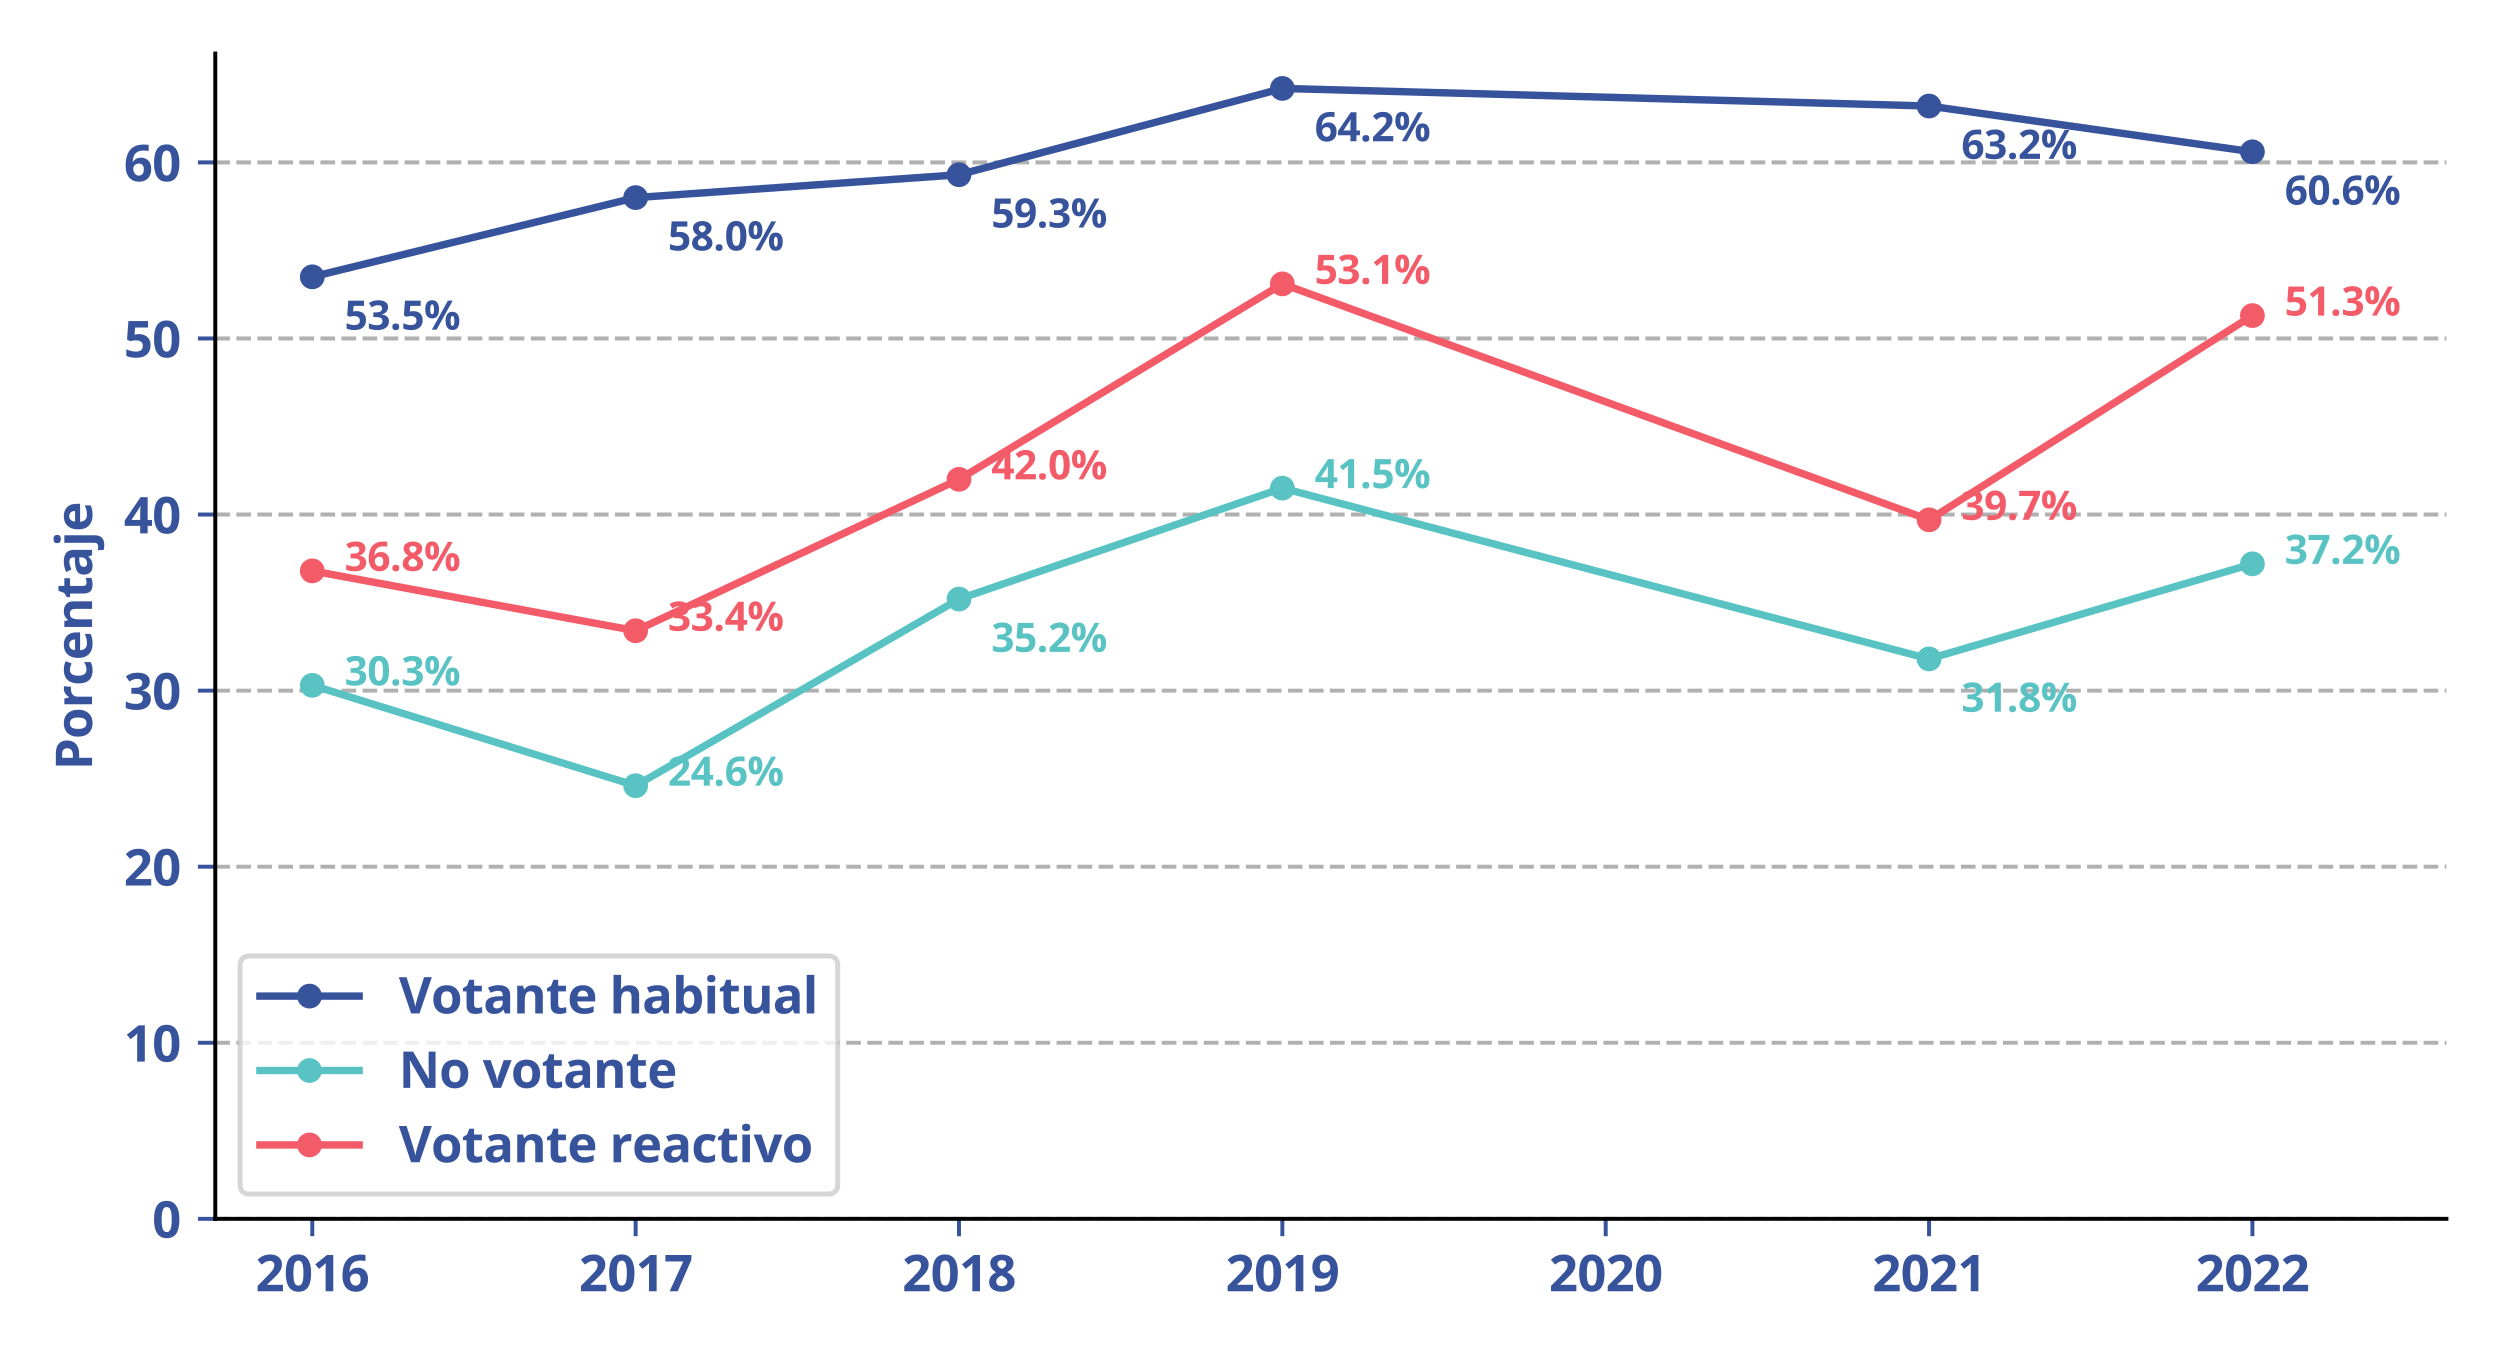 <?xml version="1.0" encoding="utf-8" standalone="no"?>
<!DOCTYPE svg PUBLIC "-//W3C//DTD SVG 1.1//EN"
  "http://www.w3.org/Graphics/SVG/1.1/DTD/svg11.dtd">
<svg xmlns:xlink="http://www.w3.org/1999/xlink" width="504pt" height="273.6pt" viewBox="0 0 504 273.6" xmlns="http://www.w3.org/2000/svg" version="1.1">
 <defs>
  <style type="text/css">*{stroke-linejoin: round; stroke-linecap: butt}</style>
 </defs>
 <g id="figure_1">
  <g id="patch_1">
   <path d="M 0 273.6 
L 504 273.6 
L 504 0 
L 0 0 
z
" style="fill: #ffffff"/>
  </g>
  <g id="axes_1">
   <g id="patch_2">
    <path d="M 43.4 245.72 
L 493.2 245.72 
L 493.2 10.8 
L 43.4 10.8 
z
" style="fill: #ffffff"/>
   </g>
   <g id="matplotlib.axis_1">
    <g id="xtick_1">
     <g id="line2d_1">
      <defs>
       <path id="m1eb5a5dcbd" d="M 0 0 
L 0 3.5 
" style="stroke: #37539c; stroke-width: 0.8"/>
      </defs>
      <g>
       <use xlink:href="#m1eb5a5dcbd" x="62.957" y="245.72" style="fill: #37539c; stroke: #37539c; stroke-width: 0.8"/>
      </g>
     </g>
     <g id="text_1">
      <!-- 2016 -->
      <g style="fill: #37539c" transform="translate(51.522 260.318) scale(0.1 -0.1)">
       <defs>
        <path id="OpenSans-Bold-32" d="M 3450 0 
L 256 0 
L 256 672 
L 1403 1831 
Q 1750 2188 1961 2427 
Q 2172 2666 2267 2862 
Q 2363 3059 2363 3284 
Q 2363 3556 2211 3692 
Q 2059 3828 1806 3828 
Q 1541 3828 1291 3706 
Q 1041 3584 769 3359 
L 244 3981 
Q 441 4150 661 4300 
Q 881 4450 1173 4542 
Q 1466 4634 1875 4634 
Q 2325 4634 2648 4471 
Q 2972 4309 3147 4029 
Q 3322 3750 3322 3397 
Q 3322 3019 3172 2706 
Q 3022 2394 2736 2087 
Q 2450 1781 2047 1409 
L 1459 856 
L 1459 813 
L 3450 813 
L 3450 0 
z
" transform="scale(0.016)"/>
        <path id="OpenSans-Bold-30" d="M 3425 2284 
Q 3425 1731 3339 1297 
Q 3253 863 3064 559 
Q 2875 256 2569 96 
Q 2263 -63 1825 -63 
Q 1275 -63 922 217 
Q 569 497 400 1023 
Q 231 1550 231 2284 
Q 231 3025 386 3551 
Q 541 4078 891 4359 
Q 1241 4641 1825 4641 
Q 2372 4641 2726 4361 
Q 3081 4081 3253 3554 
Q 3425 3028 3425 2284 
z
M 1191 2284 
Q 1191 1763 1248 1414 
Q 1306 1066 1443 891 
Q 1581 716 1825 716 
Q 2066 716 2205 889 
Q 2344 1063 2403 1411 
Q 2463 1759 2463 2284 
Q 2463 2806 2403 3156 
Q 2344 3506 2205 3682 
Q 2066 3859 1825 3859 
Q 1581 3859 1443 3682 
Q 1306 3506 1248 3156 
Q 1191 2806 1191 2284 
z
" transform="scale(0.016)"/>
        <path id="OpenSans-Bold-31" d="M 2644 0 
L 1678 0 
L 1678 2644 
Q 1678 2753 1681 2914 
Q 1684 3075 1690 3245 
Q 1697 3416 1703 3553 
Q 1669 3513 1564 3414 
Q 1459 3316 1369 3238 
L 844 2816 
L 378 3397 
L 1850 4569 
L 2644 4569 
L 2644 0 
z
" transform="scale(0.016)"/>
        <path id="OpenSans-Bold-36" d="M 225 1941 
Q 225 2334 283 2720 
Q 341 3106 484 3448 
Q 628 3791 887 4055 
Q 1147 4319 1547 4470 
Q 1947 4622 2516 4622 
Q 2650 4622 2829 4611 
Q 3009 4600 3128 4575 
L 3128 3803 
Q 3003 3831 2861 3848 
Q 2719 3866 2578 3866 
Q 2009 3866 1698 3684 
Q 1388 3503 1261 3183 
Q 1134 2863 1113 2438 
L 1153 2438 
Q 1241 2591 1373 2709 
Q 1506 2828 1697 2898 
Q 1888 2969 2144 2969 
Q 2544 2969 2837 2798 
Q 3131 2628 3290 2306 
Q 3450 1984 3450 1522 
Q 3450 1028 3259 672 
Q 3069 316 2720 126 
Q 2372 -63 1894 -63 
Q 1544 -63 1241 57 
Q 938 178 709 425 
Q 481 672 353 1048 
Q 225 1425 225 1941 
z
M 1875 709 
Q 2159 709 2337 903 
Q 2516 1097 2516 1509 
Q 2516 1844 2361 2036 
Q 2206 2228 1894 2228 
Q 1681 2228 1520 2133 
Q 1359 2038 1271 1892 
Q 1184 1747 1184 1594 
Q 1184 1434 1228 1278 
Q 1272 1122 1359 994 
Q 1447 866 1576 787 
Q 1706 709 1875 709 
z
" transform="scale(0.016)"/>
       </defs>
       <use xlink:href="#OpenSans-Bold-32"/>
       <use xlink:href="#OpenSans-Bold-30" x="57.178"/>
       <use xlink:href="#OpenSans-Bold-31" x="114.355"/>
       <use xlink:href="#OpenSans-Bold-36" x="171.533"/>
      </g>
     </g>
    </g>
    <g id="xtick_2">
     <g id="line2d_2">
      <g>
       <use xlink:href="#m1eb5a5dcbd" x="128.145" y="245.72" style="fill: #37539c; stroke: #37539c; stroke-width: 0.8"/>
      </g>
     </g>
     <g id="text_2">
      <!-- 2017 -->
      <g style="fill: #37539c" transform="translate(116.711 260.318) scale(0.1 -0.1)">
       <defs>
        <path id="OpenSans-Bold-37" d="M 709 0 
L 2425 3756 
L 172 3756 
L 172 4569 
L 3450 4569 
L 3450 3963 
L 1722 0 
L 709 0 
z
" transform="scale(0.016)"/>
       </defs>
       <use xlink:href="#OpenSans-Bold-32"/>
       <use xlink:href="#OpenSans-Bold-30" x="57.178"/>
       <use xlink:href="#OpenSans-Bold-31" x="114.355"/>
       <use xlink:href="#OpenSans-Bold-37" x="171.533"/>
      </g>
     </g>
    </g>
    <g id="xtick_3">
     <g id="line2d_3">
      <g>
       <use xlink:href="#m1eb5a5dcbd" x="193.333" y="245.72" style="fill: #37539c; stroke: #37539c; stroke-width: 0.8"/>
      </g>
     </g>
     <g id="text_3">
      <!-- 2018 -->
      <g style="fill: #37539c" transform="translate(181.899 260.318) scale(0.1 -0.1)">
       <defs>
        <path id="OpenSans-Bold-38" d="M 1831 4628 
Q 2225 4628 2558 4506 
Q 2891 4384 3091 4139 
Q 3291 3894 3291 3525 
Q 3291 3250 3183 3044 
Q 3075 2838 2890 2683 
Q 2706 2528 2472 2413 
Q 2716 2284 2934 2114 
Q 3153 1944 3292 1716 
Q 3431 1488 3431 1184 
Q 3431 803 3228 523 
Q 3025 244 2665 90 
Q 2306 -63 1831 -63 
Q 1319 -63 959 84 
Q 600 231 412 504 
Q 225 778 225 1159 
Q 225 1472 342 1703 
Q 459 1934 659 2101 
Q 859 2269 1100 2388 
Q 897 2516 730 2678 
Q 563 2841 464 3050 
Q 366 3259 366 3531 
Q 366 3894 570 4137 
Q 775 4381 1109 4504 
Q 1444 4628 1831 4628 
z
M 1119 1216 
Q 1119 969 1295 808 
Q 1472 647 1819 647 
Q 2178 647 2356 801 
Q 2534 956 2534 1209 
Q 2534 1384 2432 1515 
Q 2331 1647 2178 1751 
Q 2025 1856 1869 1947 
L 1784 1991 
Q 1584 1900 1436 1787 
Q 1288 1675 1203 1534 
Q 1119 1394 1119 1216 
z
M 1825 3922 
Q 1588 3922 1431 3800 
Q 1275 3678 1275 3456 
Q 1275 3300 1351 3183 
Q 1428 3066 1554 2978 
Q 1681 2891 1831 2816 
Q 1975 2884 2100 2968 
Q 2225 3053 2303 3172 
Q 2381 3291 2381 3456 
Q 2381 3678 2223 3800 
Q 2066 3922 1825 3922 
z
" transform="scale(0.016)"/>
       </defs>
       <use xlink:href="#OpenSans-Bold-32"/>
       <use xlink:href="#OpenSans-Bold-30" x="57.178"/>
       <use xlink:href="#OpenSans-Bold-31" x="114.355"/>
       <use xlink:href="#OpenSans-Bold-38" x="171.533"/>
      </g>
     </g>
    </g>
    <g id="xtick_4">
     <g id="line2d_4">
      <g>
       <use xlink:href="#m1eb5a5dcbd" x="258.522" y="245.72" style="fill: #37539c; stroke: #37539c; stroke-width: 0.8"/>
      </g>
     </g>
     <g id="text_4">
      <!-- 2019 -->
      <g style="fill: #37539c" transform="translate(247.087 260.318) scale(0.1 -0.1)">
       <defs>
        <path id="OpenSans-Bold-39" d="M 3431 2619 
Q 3431 2225 3373 1837 
Q 3316 1450 3172 1108 
Q 3028 766 2768 502 
Q 2509 238 2109 87 
Q 1709 -63 1141 -63 
Q 1006 -63 825 -52 
Q 644 -41 525 -19 
L 525 756 
Q 650 725 790 708 
Q 931 691 1075 691 
Q 1647 691 1958 872 
Q 2269 1053 2395 1375 
Q 2522 1697 2541 2119 
L 2503 2119 
Q 2413 1969 2289 1848 
Q 2166 1728 1975 1658 
Q 1784 1588 1491 1588 
Q 1100 1588 811 1758 
Q 522 1928 364 2251 
Q 206 2575 206 3034 
Q 206 3531 395 3886 
Q 584 4241 934 4431 
Q 1284 4622 1759 4622 
Q 2109 4622 2412 4501 
Q 2716 4381 2945 4134 
Q 3175 3888 3303 3509 
Q 3431 3131 3431 2619 
z
M 1778 3847 
Q 1497 3847 1319 3653 
Q 1141 3459 1141 3047 
Q 1141 2716 1294 2522 
Q 1447 2328 1759 2328 
Q 1975 2328 2134 2423 
Q 2294 2519 2383 2664 
Q 2472 2809 2472 2963 
Q 2472 3122 2428 3278 
Q 2384 3434 2296 3562 
Q 2209 3691 2079 3769 
Q 1950 3847 1778 3847 
z
" transform="scale(0.016)"/>
       </defs>
       <use xlink:href="#OpenSans-Bold-32"/>
       <use xlink:href="#OpenSans-Bold-30" x="57.178"/>
       <use xlink:href="#OpenSans-Bold-31" x="114.355"/>
       <use xlink:href="#OpenSans-Bold-39" x="171.533"/>
      </g>
     </g>
    </g>
    <g id="xtick_5">
     <g id="line2d_5">
      <g>
       <use xlink:href="#m1eb5a5dcbd" x="323.71" y="245.72" style="fill: #37539c; stroke: #37539c; stroke-width: 0.8"/>
      </g>
     </g>
     <g id="text_5">
      <!-- 2020 -->
      <g style="fill: #37539c" transform="translate(312.276 260.318) scale(0.1 -0.1)">
       <use xlink:href="#OpenSans-Bold-32"/>
       <use xlink:href="#OpenSans-Bold-30" x="57.178"/>
       <use xlink:href="#OpenSans-Bold-32" x="114.355"/>
       <use xlink:href="#OpenSans-Bold-30" x="171.533"/>
      </g>
     </g>
    </g>
    <g id="xtick_6">
     <g id="line2d_6">
      <g>
       <use xlink:href="#m1eb5a5dcbd" x="388.899" y="245.72" style="fill: #37539c; stroke: #37539c; stroke-width: 0.8"/>
      </g>
     </g>
     <g id="text_6">
      <!-- 2021 -->
      <g style="fill: #37539c" transform="translate(377.464 260.318) scale(0.1 -0.1)">
       <use xlink:href="#OpenSans-Bold-32"/>
       <use xlink:href="#OpenSans-Bold-30" x="57.178"/>
       <use xlink:href="#OpenSans-Bold-32" x="114.355"/>
       <use xlink:href="#OpenSans-Bold-31" x="171.533"/>
      </g>
     </g>
    </g>
    <g id="xtick_7">
     <g id="line2d_7">
      <g>
       <use xlink:href="#m1eb5a5dcbd" x="454.087" y="245.72" style="fill: #37539c; stroke: #37539c; stroke-width: 0.8"/>
      </g>
     </g>
     <g id="text_7">
      <!-- 2022 -->
      <g style="fill: #37539c" transform="translate(442.653 260.318) scale(0.1 -0.1)">
       <use xlink:href="#OpenSans-Bold-32"/>
       <use xlink:href="#OpenSans-Bold-30" x="57.178"/>
       <use xlink:href="#OpenSans-Bold-32" x="114.355"/>
       <use xlink:href="#OpenSans-Bold-32" x="171.533"/>
      </g>
     </g>
    </g>
   </g>
   <g id="matplotlib.axis_2">
    <g id="ytick_1">
     <g id="line2d_8">
      <path d="M 43.4 245.72 
L 493.2 245.72 
" clip-path="url(#p724e236c4c)" style="fill: none; stroke-dasharray: 2.96,1.28; stroke-dashoffset: 0; stroke: #b0b0b0; stroke-width: 0.8"/>
     </g>
     <g id="line2d_9">
      <defs>
       <path id="m59ee2456db" d="M 0 0 
L -3.5 0 
" style="stroke: #37539c; stroke-width: 0.8"/>
      </defs>
      <g>
       <use xlink:href="#m59ee2456db" x="43.4" y="245.72" style="fill: #37539c; stroke: #37539c; stroke-width: 0.8"/>
      </g>
     </g>
     <g id="text_8">
      <!-- 0 -->
      <g style="fill: #37539c" transform="translate(30.683 249.519) scale(0.1 -0.1)">
       <use xlink:href="#OpenSans-Bold-30"/>
      </g>
     </g>
    </g>
    <g id="ytick_2">
     <g id="line2d_10">
      <path d="M 43.4 210.223 
L 493.2 210.223 
" clip-path="url(#p724e236c4c)" style="fill: none; stroke-dasharray: 2.96,1.28; stroke-dashoffset: 0; stroke: #b0b0b0; stroke-width: 0.8"/>
     </g>
     <g id="line2d_11">
      <g>
       <use xlink:href="#m59ee2456db" x="43.4" y="210.223" style="fill: #37539c; stroke: #37539c; stroke-width: 0.8"/>
      </g>
     </g>
     <g id="text_9">
      <!-- 10 -->
      <g style="fill: #37539c" transform="translate(24.966 214.022) scale(0.1 -0.1)">
       <use xlink:href="#OpenSans-Bold-31"/>
       <use xlink:href="#OpenSans-Bold-30" x="57.178"/>
      </g>
     </g>
    </g>
    <g id="ytick_3">
     <g id="line2d_12">
      <path d="M 43.4 174.726 
L 493.2 174.726 
" clip-path="url(#p724e236c4c)" style="fill: none; stroke-dasharray: 2.96,1.28; stroke-dashoffset: 0; stroke: #b0b0b0; stroke-width: 0.8"/>
     </g>
     <g id="line2d_13">
      <g>
       <use xlink:href="#m59ee2456db" x="43.4" y="174.726" style="fill: #37539c; stroke: #37539c; stroke-width: 0.8"/>
      </g>
     </g>
     <g id="text_10">
      <!-- 20 -->
      <g style="fill: #37539c" transform="translate(24.966 178.525) scale(0.1 -0.1)">
       <use xlink:href="#OpenSans-Bold-32"/>
       <use xlink:href="#OpenSans-Bold-30" x="57.178"/>
      </g>
     </g>
    </g>
    <g id="ytick_4">
     <g id="line2d_14">
      <path d="M 43.4 139.229 
L 493.2 139.229 
" clip-path="url(#p724e236c4c)" style="fill: none; stroke-dasharray: 2.96,1.28; stroke-dashoffset: 0; stroke: #b0b0b0; stroke-width: 0.8"/>
     </g>
     <g id="line2d_15">
      <g>
       <use xlink:href="#m59ee2456db" x="43.4" y="139.229" style="fill: #37539c; stroke: #37539c; stroke-width: 0.8"/>
      </g>
     </g>
     <g id="text_11">
      <!-- 30 -->
      <g style="fill: #37539c" transform="translate(24.966 143.028) scale(0.1 -0.1)">
       <defs>
        <path id="OpenSans-Bold-33" d="M 3272 3547 
Q 3272 3231 3140 3000 
Q 3009 2769 2786 2622 
Q 2563 2475 2284 2406 
L 2284 2388 
Q 2834 2319 3120 2050 
Q 3406 1781 3406 1331 
Q 3406 931 3211 615 
Q 3016 300 2609 118 
Q 2203 -63 1563 -63 
Q 1184 -63 857 -2 
Q 531 59 244 184 
L 244 1006 
Q 538 856 859 779 
Q 1181 703 1459 703 
Q 1978 703 2186 883 
Q 2394 1063 2394 1388 
Q 2394 1578 2297 1709 
Q 2200 1841 1961 1909 
Q 1722 1978 1294 1978 
L 947 1978 
L 947 2719 
L 1300 2719 
Q 1722 2719 1942 2798 
Q 2163 2878 2242 3017 
Q 2322 3156 2322 3334 
Q 2322 3578 2172 3715 
Q 2022 3853 1672 3853 
Q 1453 3853 1273 3798 
Q 1094 3744 950 3667 
Q 806 3591 697 3519 
L 250 4184 
Q 519 4378 880 4506 
Q 1241 4634 1741 4634 
Q 2447 4634 2859 4350 
Q 3272 4066 3272 3547 
z
" transform="scale(0.016)"/>
       </defs>
       <use xlink:href="#OpenSans-Bold-33"/>
       <use xlink:href="#OpenSans-Bold-30" x="57.178"/>
      </g>
     </g>
    </g>
    <g id="ytick_5">
     <g id="line2d_16">
      <path d="M 43.4 103.731 
L 493.2 103.731 
" clip-path="url(#p724e236c4c)" style="fill: none; stroke-dasharray: 2.96,1.28; stroke-dashoffset: 0; stroke: #b0b0b0; stroke-width: 0.8"/>
     </g>
     <g id="line2d_17">
      <g>
       <use xlink:href="#m59ee2456db" x="43.4" y="103.731" style="fill: #37539c; stroke: #37539c; stroke-width: 0.8"/>
      </g>
     </g>
     <g id="text_12">
      <!-- 40 -->
      <g style="fill: #37539c" transform="translate(24.966 107.531) scale(0.1 -0.1)">
       <defs>
        <path id="OpenSans-Bold-34" d="M 3553 947 
L 3003 947 
L 3003 0 
L 2059 0 
L 2059 947 
L 109 947 
L 109 1619 
L 2113 4569 
L 3003 4569 
L 3003 1697 
L 3553 1697 
L 3553 947 
z
M 2059 1697 
L 2059 2472 
Q 2059 2581 2064 2731 
Q 2069 2881 2075 3031 
Q 2081 3181 2089 3298 
Q 2097 3416 2100 3463 
L 2075 3463 
Q 2016 3334 1950 3214 
Q 1884 3094 1797 2963 
L 959 1697 
L 2059 1697 
z
" transform="scale(0.016)"/>
       </defs>
       <use xlink:href="#OpenSans-Bold-34"/>
       <use xlink:href="#OpenSans-Bold-30" x="57.178"/>
      </g>
     </g>
    </g>
    <g id="ytick_6">
     <g id="line2d_18">
      <path d="M 43.4 68.234 
L 493.2 68.234 
" clip-path="url(#p724e236c4c)" style="fill: none; stroke-dasharray: 2.96,1.28; stroke-dashoffset: 0; stroke: #b0b0b0; stroke-width: 0.8"/>
     </g>
     <g id="line2d_19">
      <g>
       <use xlink:href="#m59ee2456db" x="43.4" y="68.234" style="fill: #37539c; stroke: #37539c; stroke-width: 0.8"/>
      </g>
     </g>
     <g id="text_13">
      <!-- 50 -->
      <g style="fill: #37539c" transform="translate(24.966 72.034) scale(0.1 -0.1)">
       <defs>
        <path id="OpenSans-Bold-35" d="M 1919 2919 
Q 2338 2919 2664 2759 
Q 2991 2600 3178 2290 
Q 3366 1981 3366 1528 
Q 3366 1034 3161 676 
Q 2956 319 2551 128 
Q 2147 -63 1544 -63 
Q 1184 -63 867 -2 
Q 550 59 313 184 
L 313 1019 
Q 550 894 883 808 
Q 1216 722 1509 722 
Q 1797 722 1994 798 
Q 2191 875 2292 1036 
Q 2394 1197 2394 1447 
Q 2394 1781 2169 1959 
Q 1944 2138 1478 2138 
Q 1300 2138 1108 2103 
Q 916 2069 788 2034 
L 403 2241 
L 575 4569 
L 3053 4569 
L 3053 3750 
L 1422 3750 
L 1338 2853 
Q 1444 2875 1569 2897 
Q 1694 2919 1919 2919 
z
" transform="scale(0.016)"/>
       </defs>
       <use xlink:href="#OpenSans-Bold-35"/>
       <use xlink:href="#OpenSans-Bold-30" x="57.178"/>
      </g>
     </g>
    </g>
    <g id="ytick_7">
     <g id="line2d_20">
      <path d="M 43.4 32.737 
L 493.2 32.737 
" clip-path="url(#p724e236c4c)" style="fill: none; stroke-dasharray: 2.96,1.28; stroke-dashoffset: 0; stroke: #b0b0b0; stroke-width: 0.8"/>
     </g>
     <g id="line2d_21">
      <g>
       <use xlink:href="#m59ee2456db" x="43.4" y="32.737" style="fill: #37539c; stroke: #37539c; stroke-width: 0.8"/>
      </g>
     </g>
     <g id="text_14">
      <!-- 60 -->
      <g style="fill: #37539c" transform="translate(24.966 36.536) scale(0.1 -0.1)">
       <use xlink:href="#OpenSans-Bold-36"/>
       <use xlink:href="#OpenSans-Bold-30" x="57.178"/>
      </g>
     </g>
    </g>
    <g id="text_15">
     <!-- Porcentaje -->
     <g style="fill: #37539c" transform="translate(18.562 155.248) rotate(-90) scale(0.1 -0.1)">
      <defs>
       <path id="OpenSans-Bold-50" d="M 2034 4569 
Q 2919 4569 3325 4189 
Q 3731 3809 3731 3144 
Q 3731 2844 3640 2570 
Q 3550 2297 3345 2084 
Q 3141 1872 2800 1748 
Q 2459 1625 1959 1625 
L 1544 1625 
L 1544 0 
L 575 0 
L 575 4569 
L 2034 4569 
z
M 1984 3775 
L 1544 3775 
L 1544 2419 
L 1863 2419 
Q 2134 2419 2334 2491 
Q 2534 2563 2643 2716 
Q 2753 2869 2753 3109 
Q 2753 3447 2565 3611 
Q 2378 3775 1984 3775 
z
" transform="scale(0.016)"/>
       <path id="OpenSans-Bold-6f" d="M 3675 1753 
Q 3675 1316 3558 978 
Q 3441 641 3217 408 
Q 2994 175 2680 56 
Q 2366 -63 1972 -63 
Q 1603 -63 1295 56 
Q 988 175 761 408 
Q 534 641 411 978 
Q 288 1316 288 1753 
Q 288 2334 494 2737 
Q 700 3141 1081 3350 
Q 1463 3559 1991 3559 
Q 2481 3559 2861 3350 
Q 3241 3141 3458 2737 
Q 3675 2334 3675 1753 
z
M 1259 1753 
Q 1259 1409 1334 1175 
Q 1409 941 1568 822 
Q 1728 703 1984 703 
Q 2238 703 2395 822 
Q 2553 941 2626 1175 
Q 2700 1409 2700 1753 
Q 2700 2100 2626 2329 
Q 2553 2559 2393 2675 
Q 2234 2791 1978 2791 
Q 1600 2791 1429 2531 
Q 1259 2272 1259 1753 
z
" transform="scale(0.016)"/>
       <path id="OpenSans-Bold-72" d="M 2450 3559 
Q 2522 3559 2617 3551 
Q 2713 3544 2772 3531 
L 2700 2638 
Q 2653 2653 2567 2661 
Q 2481 2669 2419 2669 
Q 2234 2669 2061 2622 
Q 1888 2575 1750 2470 
Q 1613 2366 1533 2195 
Q 1453 2025 1453 1778 
L 1453 0 
L 500 0 
L 500 3494 
L 1222 3494 
L 1363 2906 
L 1409 2906 
Q 1513 3084 1667 3232 
Q 1822 3381 2020 3470 
Q 2219 3559 2450 3559 
z
" transform="scale(0.016)"/>
       <path id="OpenSans-Bold-63" d="M 1919 -63 
Q 1400 -63 1034 126 
Q 669 316 478 712 
Q 288 1109 288 1728 
Q 288 2369 505 2773 
Q 722 3178 1108 3368 
Q 1494 3559 2003 3559 
Q 2366 3559 2630 3489 
Q 2894 3419 3091 3322 
L 2809 2584 
Q 2584 2675 2390 2733 
Q 2197 2791 2003 2791 
Q 1753 2791 1587 2673 
Q 1422 2556 1340 2322 
Q 1259 2088 1259 1734 
Q 1259 1388 1346 1159 
Q 1434 931 1600 820 
Q 1766 709 2003 709 
Q 2300 709 2531 789 
Q 2763 869 2981 1013 
L 2981 197 
Q 2763 59 2523 -2 
Q 2284 -63 1919 -63 
z
" transform="scale(0.016)"/>
       <path id="OpenSans-Bold-65" d="M 1941 3559 
Q 2425 3559 2775 3373 
Q 3125 3188 3315 2834 
Q 3506 2481 3506 1972 
L 3506 1509 
L 1253 1509 
Q 1269 1106 1495 876 
Q 1722 647 2125 647 
Q 2459 647 2737 715 
Q 3016 784 3309 922 
L 3309 184 
Q 3050 56 2767 -3 
Q 2484 -63 2081 -63 
Q 1556 -63 1151 131 
Q 747 325 517 722 
Q 288 1119 288 1722 
Q 288 2334 495 2742 
Q 703 3150 1075 3354 
Q 1447 3559 1941 3559 
z
M 1947 2881 
Q 1669 2881 1486 2703 
Q 1303 2525 1275 2144 
L 2613 2144 
Q 2609 2356 2536 2522 
Q 2463 2688 2317 2784 
Q 2172 2881 1947 2881 
z
" transform="scale(0.016)"/>
       <path id="OpenSans-Bold-6e" d="M 2484 3559 
Q 3044 3559 3384 3254 
Q 3725 2950 3725 2278 
L 3725 0 
L 2772 0 
L 2772 2041 
Q 2772 2416 2636 2606 
Q 2500 2797 2209 2797 
Q 1772 2797 1612 2500 
Q 1453 2203 1453 1644 
L 1453 0 
L 500 0 
L 500 3494 
L 1228 3494 
L 1356 3047 
L 1409 3047 
Q 1522 3228 1689 3340 
Q 1856 3453 2061 3506 
Q 2266 3559 2484 3559 
z
" transform="scale(0.016)"/>
       <path id="OpenSans-Bold-74" d="M 1972 697 
Q 2128 697 2276 728 
Q 2425 759 2572 806 
L 2572 97 
Q 2419 28 2192 -17 
Q 1966 -63 1697 -63 
Q 1384 -63 1136 39 
Q 888 141 745 392 
Q 603 644 603 1094 
L 603 2778 
L 147 2778 
L 147 3181 
L 672 3500 
L 947 4238 
L 1556 4238 
L 1556 3494 
L 2534 3494 
L 2534 2778 
L 1556 2778 
L 1556 1094 
Q 1556 894 1670 795 
Q 1784 697 1972 697 
z
" transform="scale(0.016)"/>
       <path id="OpenSans-Bold-61" d="M 1931 3566 
Q 2634 3566 3009 3259 
Q 3384 2953 3384 2328 
L 3384 0 
L 2719 0 
L 2534 475 
L 2509 475 
Q 2359 288 2203 169 
Q 2047 50 1844 -6 
Q 1641 -63 1350 -63 
Q 1041 -63 795 56 
Q 550 175 409 420 
Q 269 666 269 1044 
Q 269 1600 659 1864 
Q 1050 2128 1831 2156 
L 2438 2175 
L 2438 2328 
Q 2438 2603 2294 2731 
Q 2150 2859 1894 2859 
Q 1641 2859 1397 2787 
Q 1153 2716 909 2606 
L 594 3250 
Q 872 3397 1217 3481 
Q 1563 3566 1931 3566 
z
M 2438 1619 
L 2069 1606 
Q 1606 1594 1426 1441 
Q 1247 1288 1247 1038 
Q 1247 819 1375 726 
Q 1503 634 1709 634 
Q 2016 634 2227 815 
Q 2438 997 2438 1331 
L 2438 1619 
z
" transform="scale(0.016)"/>
       <path id="OpenSans-Bold-6a" d="M 219 -1538 
Q 56 -1538 -119 -1514 
Q -294 -1491 -409 -1459 
L -409 -709 
Q -294 -741 -192 -755 
Q -91 -769 38 -769 
Q 231 -769 365 -661 
Q 500 -553 500 -238 
L 500 3494 
L 1453 3494 
L 1453 -378 
Q 1453 -697 1331 -961 
Q 1209 -1225 937 -1381 
Q 666 -1538 219 -1538 
z
M 459 4397 
Q 459 4666 611 4764 
Q 763 4863 978 4863 
Q 1191 4863 1344 4764 
Q 1497 4666 1497 4397 
Q 1497 4131 1344 4029 
Q 1191 3928 978 3928 
Q 763 3928 611 4029 
Q 459 4131 459 4397 
z
" transform="scale(0.016)"/>
      </defs>
      <use xlink:href="#OpenSans-Bold-50"/>
      <use xlink:href="#OpenSans-Bold-6f" x="62.793"/>
      <use xlink:href="#OpenSans-Bold-72" x="124.707"/>
      <use xlink:href="#OpenSans-Bold-63" x="170.117"/>
      <use xlink:href="#OpenSans-Bold-65" x="221.533"/>
      <use xlink:href="#OpenSans-Bold-6e" x="280.615"/>
      <use xlink:href="#OpenSans-Bold-74" x="346.338"/>
      <use xlink:href="#OpenSans-Bold-61" x="389.746"/>
      <use xlink:href="#OpenSans-Bold-6a" x="450.146"/>
      <use xlink:href="#OpenSans-Bold-65" x="480.664"/>
     </g>
    </g>
   </g>
   <g id="line2d_22">
    <path d="M 62.957 55.81 
L 128.145 39.837 
L 193.333 35.222 
L 258.522 17.828 
L 388.899 21.378 
L 454.087 30.607 
" clip-path="url(#p724e236c4c)" style="fill: none; stroke: #37539c; stroke-width: 1.5; stroke-linecap: square"/>
    <defs>
     <path id="m8e5ab0da25" d="M 0 2 
C 0.53 2 1.039 1.789 1.414 1.414 
C 1.789 1.039 2 0.53 2 0 
C 2 -0.53 1.789 -1.039 1.414 -1.414 
C 1.039 -1.789 0.53 -2 0 -2 
C -0.53 -2 -1.039 -1.789 -1.414 -1.414 
C -1.789 -1.039 -2 -0.53 -2 0 
C -2 0.53 -1.789 1.039 -1.414 1.414 
C -1.039 1.789 -0.53 2 0 2 
z
" style="stroke: #37539c"/>
    </defs>
    <g clip-path="url(#p724e236c4c)">
     <use xlink:href="#m8e5ab0da25" x="62.957" y="55.81" style="fill: #37539c; stroke: #37539c"/>
     <use xlink:href="#m8e5ab0da25" x="128.145" y="39.837" style="fill: #37539c; stroke: #37539c"/>
     <use xlink:href="#m8e5ab0da25" x="193.333" y="35.222" style="fill: #37539c; stroke: #37539c"/>
     <use xlink:href="#m8e5ab0da25" x="258.522" y="17.828" style="fill: #37539c; stroke: #37539c"/>
     <use xlink:href="#m8e5ab0da25" x="388.899" y="21.378" style="fill: #37539c; stroke: #37539c"/>
     <use xlink:href="#m8e5ab0da25" x="454.087" y="30.607" style="fill: #37539c; stroke: #37539c"/>
    </g>
   </g>
   <g id="line2d_23">
    <path d="M 62.957 138.164 
L 128.145 158.397 
L 193.333 120.77 
L 258.522 98.407 
L 388.899 132.839 
L 454.087 113.671 
" clip-path="url(#p724e236c4c)" style="fill: none; stroke: #59c3c3; stroke-width: 1.5; stroke-linecap: square"/>
    <defs>
     <path id="meaad644386" d="M 0 2 
C 0.53 2 1.039 1.789 1.414 1.414 
C 1.789 1.039 2 0.53 2 0 
C 2 -0.53 1.789 -1.039 1.414 -1.414 
C 1.039 -1.789 0.53 -2 0 -2 
C -0.53 -2 -1.039 -1.789 -1.414 -1.414 
C -1.789 -1.039 -2 -0.53 -2 0 
C -2 0.53 -1.789 1.039 -1.414 1.414 
C -1.039 1.789 -0.53 2 0 2 
z
" style="stroke: #59c3c3"/>
    </defs>
    <g clip-path="url(#p724e236c4c)">
     <use xlink:href="#meaad644386" x="62.957" y="138.164" style="fill: #59c3c3; stroke: #59c3c3"/>
     <use xlink:href="#meaad644386" x="128.145" y="158.397" style="fill: #59c3c3; stroke: #59c3c3"/>
     <use xlink:href="#meaad644386" x="193.333" y="120.77" style="fill: #59c3c3; stroke: #59c3c3"/>
     <use xlink:href="#meaad644386" x="258.522" y="98.407" style="fill: #59c3c3; stroke: #59c3c3"/>
     <use xlink:href="#meaad644386" x="388.899" y="132.839" style="fill: #59c3c3; stroke: #59c3c3"/>
     <use xlink:href="#meaad644386" x="454.087" y="113.671" style="fill: #59c3c3; stroke: #59c3c3"/>
    </g>
   </g>
   <g id="line2d_24">
    <path d="M 62.957 115.091 
L 128.145 127.16 
L 193.333 96.632 
L 258.522 57.23 
L 388.899 104.796 
L 454.087 63.62 
" clip-path="url(#p724e236c4c)" style="fill: none; stroke: #f45b69; stroke-width: 1.5; stroke-linecap: square"/>
    <defs>
     <path id="mbc7412e0a6" d="M 0 2 
C 0.53 2 1.039 1.789 1.414 1.414 
C 1.789 1.039 2 0.53 2 0 
C 2 -0.53 1.789 -1.039 1.414 -1.414 
C 1.039 -1.789 0.53 -2 0 -2 
C -0.53 -2 -1.039 -1.789 -1.414 -1.414 
C -1.789 -1.039 -2 -0.53 -2 0 
C -2 0.53 -1.789 1.039 -1.414 1.414 
C -1.039 1.789 -0.53 2 0 2 
z
" style="stroke: #f45b69"/>
    </defs>
    <g clip-path="url(#p724e236c4c)">
     <use xlink:href="#mbc7412e0a6" x="62.957" y="115.091" style="fill: #f45b69; stroke: #f45b69"/>
     <use xlink:href="#mbc7412e0a6" x="128.145" y="127.16" style="fill: #f45b69; stroke: #f45b69"/>
     <use xlink:href="#mbc7412e0a6" x="193.333" y="96.632" style="fill: #f45b69; stroke: #f45b69"/>
     <use xlink:href="#mbc7412e0a6" x="258.522" y="57.23" style="fill: #f45b69; stroke: #f45b69"/>
     <use xlink:href="#mbc7412e0a6" x="388.899" y="104.796" style="fill: #f45b69; stroke: #f45b69"/>
     <use xlink:href="#mbc7412e0a6" x="454.087" y="63.62" style="fill: #f45b69; stroke: #f45b69"/>
    </g>
   </g>
   <g id="patch_3">
    <path d="M 43.4 245.72 
L 43.4 10.8 
" style="fill: none; stroke: #000000; stroke-width: 0.8; stroke-linejoin: miter; stroke-linecap: square"/>
   </g>
   <g id="patch_4">
    <path d="M 43.4 245.72 
L 493.2 245.72 
" style="fill: none; stroke: #000000; stroke-width: 0.8; stroke-linejoin: miter; stroke-linecap: square"/>
   </g>
   <g id="text_16">
    <!-- 53.5% -->
    <g style="fill: #37539c" transform="translate(69.475 66.459) scale(0.08 -0.08)">
     <defs>
      <path id="OpenSans-Bold-2e" d="M 366 447 
Q 366 741 527 859 
Q 688 978 916 978 
Q 1138 978 1298 859 
Q 1459 741 1459 447 
Q 1459 166 1298 41 
Q 1138 -84 916 -84 
Q 688 -84 527 41 
Q 366 166 366 447 
z
" transform="scale(0.016)"/>
      <path id="OpenSans-Bold-25" d="M 1275 4634 
Q 1813 4634 2091 4259 
Q 2369 3884 2369 3206 
Q 2369 2528 2106 2147 
Q 1844 1766 1275 1766 
Q 747 1766 472 2147 
Q 197 2528 197 3206 
Q 197 3884 455 4259 
Q 713 4634 1275 4634 
z
M 1281 3981 
Q 1128 3981 1056 3787 
Q 984 3594 984 3200 
Q 984 2806 1056 2609 
Q 1128 2413 1281 2413 
Q 1434 2413 1507 2608 
Q 1581 2803 1581 3200 
Q 1581 3594 1507 3787 
Q 1434 3981 1281 3981 
z
M 4519 4569 
L 1984 0 
L 1234 0 
L 3769 4569 
L 4519 4569 
z
M 4475 2809 
Q 5013 2809 5291 2434 
Q 5569 2059 5569 1381 
Q 5569 706 5306 325 
Q 5044 -56 4475 -56 
Q 3947 -56 3672 325 
Q 3397 706 3397 1381 
Q 3397 2059 3655 2434 
Q 3913 2809 4475 2809 
z
M 4481 2156 
Q 4328 2156 4256 1962 
Q 4184 1769 4184 1375 
Q 4184 981 4256 784 
Q 4328 588 4481 588 
Q 4634 588 4707 783 
Q 4781 978 4781 1375 
Q 4781 1769 4707 1962 
Q 4634 2156 4481 2156 
z
" transform="scale(0.016)"/>
     </defs>
     <use xlink:href="#OpenSans-Bold-35"/>
     <use xlink:href="#OpenSans-Bold-33" x="57.178"/>
     <use xlink:href="#OpenSans-Bold-2e" x="114.355"/>
     <use xlink:href="#OpenSans-Bold-35" x="142.871"/>
     <use xlink:href="#OpenSans-Bold-25" x="200.049"/>
    </g>
   </g>
   <g id="text_17">
    <!-- 30.3% -->
    <g style="fill: #59c3c3" transform="translate(69.475 138.164) scale(0.08 -0.08)">
     <use xlink:href="#OpenSans-Bold-33"/>
     <use xlink:href="#OpenSans-Bold-30" x="57.178"/>
     <use xlink:href="#OpenSans-Bold-2e" x="114.355"/>
     <use xlink:href="#OpenSans-Bold-33" x="142.871"/>
     <use xlink:href="#OpenSans-Bold-25" x="200.049"/>
    </g>
   </g>
   <g id="text_18">
    <!-- 36.8% -->
    <g style="fill: #f45b69" transform="translate(69.475 115.091) scale(0.08 -0.08)">
     <use xlink:href="#OpenSans-Bold-33"/>
     <use xlink:href="#OpenSans-Bold-36" x="57.178"/>
     <use xlink:href="#OpenSans-Bold-2e" x="114.355"/>
     <use xlink:href="#OpenSans-Bold-38" x="142.871"/>
     <use xlink:href="#OpenSans-Bold-25" x="200.049"/>
    </g>
   </g>
   <g id="text_19">
    <!-- 58.0% -->
    <g style="fill: #37539c" transform="translate(134.664 50.486) scale(0.08 -0.08)">
     <use xlink:href="#OpenSans-Bold-35"/>
     <use xlink:href="#OpenSans-Bold-38" x="57.178"/>
     <use xlink:href="#OpenSans-Bold-2e" x="114.355"/>
     <use xlink:href="#OpenSans-Bold-30" x="142.871"/>
     <use xlink:href="#OpenSans-Bold-25" x="200.049"/>
    </g>
   </g>
   <g id="text_20">
    <!-- 24.6% -->
    <g style="fill: #59c3c3" transform="translate(134.664 158.397) scale(0.08 -0.08)">
     <use xlink:href="#OpenSans-Bold-32"/>
     <use xlink:href="#OpenSans-Bold-34" x="57.178"/>
     <use xlink:href="#OpenSans-Bold-2e" x="114.355"/>
     <use xlink:href="#OpenSans-Bold-36" x="142.871"/>
     <use xlink:href="#OpenSans-Bold-25" x="200.049"/>
    </g>
   </g>
   <g id="text_21">
    <!-- 33.4% -->
    <g style="fill: #f45b69" transform="translate(134.664 127.16) scale(0.08 -0.08)">
     <use xlink:href="#OpenSans-Bold-33"/>
     <use xlink:href="#OpenSans-Bold-33" x="57.178"/>
     <use xlink:href="#OpenSans-Bold-2e" x="114.355"/>
     <use xlink:href="#OpenSans-Bold-34" x="142.871"/>
     <use xlink:href="#OpenSans-Bold-25" x="200.049"/>
    </g>
   </g>
   <g id="text_22">
    <!-- 59.3% -->
    <g style="fill: #37539c" transform="translate(199.852 45.871) scale(0.08 -0.08)">
     <use xlink:href="#OpenSans-Bold-35"/>
     <use xlink:href="#OpenSans-Bold-39" x="57.178"/>
     <use xlink:href="#OpenSans-Bold-2e" x="114.355"/>
     <use xlink:href="#OpenSans-Bold-33" x="142.871"/>
     <use xlink:href="#OpenSans-Bold-25" x="200.049"/>
    </g>
   </g>
   <g id="text_23">
    <!-- 35.2% -->
    <g style="fill: #59c3c3" transform="translate(199.852 131.419) scale(0.08 -0.08)">
     <use xlink:href="#OpenSans-Bold-33"/>
     <use xlink:href="#OpenSans-Bold-35" x="57.178"/>
     <use xlink:href="#OpenSans-Bold-2e" x="114.355"/>
     <use xlink:href="#OpenSans-Bold-32" x="142.871"/>
     <use xlink:href="#OpenSans-Bold-25" x="200.049"/>
    </g>
   </g>
   <g id="text_24">
    <!-- 42.0% -->
    <g style="fill: #f45b69" transform="translate(199.852 96.632) scale(0.08 -0.08)">
     <use xlink:href="#OpenSans-Bold-34"/>
     <use xlink:href="#OpenSans-Bold-32" x="57.178"/>
     <use xlink:href="#OpenSans-Bold-2e" x="114.355"/>
     <use xlink:href="#OpenSans-Bold-30" x="142.871"/>
     <use xlink:href="#OpenSans-Bold-25" x="200.049"/>
    </g>
   </g>
   <g id="text_25">
    <!-- 64.2% -->
    <g style="fill: #37539c" transform="translate(265.041 28.478) scale(0.08 -0.08)">
     <use xlink:href="#OpenSans-Bold-36"/>
     <use xlink:href="#OpenSans-Bold-34" x="57.178"/>
     <use xlink:href="#OpenSans-Bold-2e" x="114.355"/>
     <use xlink:href="#OpenSans-Bold-32" x="142.871"/>
     <use xlink:href="#OpenSans-Bold-25" x="200.049"/>
    </g>
   </g>
   <g id="text_26">
    <!-- 41.5% -->
    <g style="fill: #59c3c3" transform="translate(265.041 98.407) scale(0.08 -0.08)">
     <use xlink:href="#OpenSans-Bold-34"/>
     <use xlink:href="#OpenSans-Bold-31" x="57.178"/>
     <use xlink:href="#OpenSans-Bold-2e" x="114.355"/>
     <use xlink:href="#OpenSans-Bold-35" x="142.871"/>
     <use xlink:href="#OpenSans-Bold-25" x="200.049"/>
    </g>
   </g>
   <g id="text_27">
    <!-- 53.1% -->
    <g style="fill: #f45b69" transform="translate(265.041 57.23) scale(0.08 -0.08)">
     <use xlink:href="#OpenSans-Bold-35"/>
     <use xlink:href="#OpenSans-Bold-33" x="57.178"/>
     <use xlink:href="#OpenSans-Bold-2e" x="114.355"/>
     <use xlink:href="#OpenSans-Bold-31" x="142.871"/>
     <use xlink:href="#OpenSans-Bold-25" x="200.049"/>
    </g>
   </g>
   <g id="text_28">
    <!-- 63.2% -->
    <g style="fill: #37539c" transform="translate(395.417 32.027) scale(0.08 -0.08)">
     <use xlink:href="#OpenSans-Bold-36"/>
     <use xlink:href="#OpenSans-Bold-33" x="57.178"/>
     <use xlink:href="#OpenSans-Bold-2e" x="114.355"/>
     <use xlink:href="#OpenSans-Bold-32" x="142.871"/>
     <use xlink:href="#OpenSans-Bold-25" x="200.049"/>
    </g>
   </g>
   <g id="text_29">
    <!-- 31.8% -->
    <g style="fill: #59c3c3" transform="translate(395.417 143.488) scale(0.08 -0.08)">
     <use xlink:href="#OpenSans-Bold-33"/>
     <use xlink:href="#OpenSans-Bold-31" x="57.178"/>
     <use xlink:href="#OpenSans-Bold-2e" x="114.355"/>
     <use xlink:href="#OpenSans-Bold-38" x="142.871"/>
     <use xlink:href="#OpenSans-Bold-25" x="200.049"/>
    </g>
   </g>
   <g id="text_30">
    <!-- 39.7% -->
    <g style="fill: #f45b69" transform="translate(395.417 104.796) scale(0.08 -0.08)">
     <use xlink:href="#OpenSans-Bold-33"/>
     <use xlink:href="#OpenSans-Bold-39" x="57.178"/>
     <use xlink:href="#OpenSans-Bold-2e" x="114.355"/>
     <use xlink:href="#OpenSans-Bold-37" x="142.871"/>
     <use xlink:href="#OpenSans-Bold-25" x="200.049"/>
    </g>
   </g>
   <g id="text_31">
    <!-- 60.6% -->
    <g style="fill: #37539c" transform="translate(460.606 41.257) scale(0.08 -0.08)">
     <use xlink:href="#OpenSans-Bold-36"/>
     <use xlink:href="#OpenSans-Bold-30" x="57.178"/>
     <use xlink:href="#OpenSans-Bold-2e" x="114.355"/>
     <use xlink:href="#OpenSans-Bold-36" x="142.871"/>
     <use xlink:href="#OpenSans-Bold-25" x="200.049"/>
    </g>
   </g>
   <g id="text_32">
    <!-- 37.2% -->
    <g style="fill: #59c3c3" transform="translate(460.606 113.671) scale(0.08 -0.08)">
     <use xlink:href="#OpenSans-Bold-33"/>
     <use xlink:href="#OpenSans-Bold-37" x="57.178"/>
     <use xlink:href="#OpenSans-Bold-2e" x="114.355"/>
     <use xlink:href="#OpenSans-Bold-32" x="142.871"/>
     <use xlink:href="#OpenSans-Bold-25" x="200.049"/>
    </g>
   </g>
   <g id="text_33">
    <!-- 51.3% -->
    <g style="fill: #f45b69" transform="translate(460.606 63.62) scale(0.08 -0.08)">
     <use xlink:href="#OpenSans-Bold-35"/>
     <use xlink:href="#OpenSans-Bold-31" x="57.178"/>
     <use xlink:href="#OpenSans-Bold-2e" x="114.355"/>
     <use xlink:href="#OpenSans-Bold-33" x="142.871"/>
     <use xlink:href="#OpenSans-Bold-25" x="200.049"/>
    </g>
   </g>
   <g id="legend_1">
    <g id="patch_5">
     <path d="M 50.4 240.72 
L 166.887 240.72 
Q 168.887 240.72 168.887 238.72 
L 168.887 194.715 
Q 168.887 192.715 166.887 192.715 
L 50.4 192.715 
Q 48.4 192.715 48.4 194.715 
L 48.4 238.72 
Q 48.4 240.72 50.4 240.72 
z
" style="fill: #ffffff; opacity: 0.8; stroke: #cccccc; stroke-linejoin: miter"/>
    </g>
    <g id="line2d_25">
     <path d="M 52.4 200.814 
L 62.4 200.814 
L 72.4 200.814 
" style="fill: none; stroke: #37539c; stroke-width: 1.5; stroke-linecap: square"/>
     <g>
      <use xlink:href="#m8e5ab0da25" x="62.4" y="200.814" style="fill: #37539c; stroke: #37539c"/>
     </g>
    </g>
    <g id="text_34">
     <!-- Votante habitual -->
     <g style="fill: #37539c" transform="translate(80.4 204.314) scale(0.1 -0.1)">
      <defs>
       <path id="OpenSans-Bold-56" d="M 4159 4569 
L 2606 0 
L 1550 0 
L 0 4569 
L 978 4569 
L 1838 1850 
Q 1859 1781 1909 1592 
Q 1959 1403 2011 1192 
Q 2063 981 2081 844 
Q 2100 981 2148 1190 
Q 2197 1400 2245 1589 
Q 2294 1778 2316 1850 
L 3181 4569 
L 4159 4569 
z
" transform="scale(0.016)"/>
       <path id="OpenSans-Bold-20" transform="scale(0.016)"/>
       <path id="OpenSans-Bold-68" d="M 1453 4863 
L 1453 3872 
Q 1453 3613 1436 3378 
Q 1419 3144 1409 3047 
L 1459 3047 
Q 1572 3228 1726 3340 
Q 1881 3453 2068 3506 
Q 2256 3559 2472 3559 
Q 2850 3559 3131 3426 
Q 3413 3294 3569 3011 
Q 3725 2728 3725 2278 
L 3725 0 
L 2772 0 
L 2772 2041 
Q 2772 2416 2634 2606 
Q 2497 2797 2209 2797 
Q 1922 2797 1756 2664 
Q 1591 2531 1522 2273 
Q 1453 2016 1453 1644 
L 1453 0 
L 500 0 
L 500 4863 
L 1453 4863 
z
" transform="scale(0.016)"/>
       <path id="OpenSans-Bold-62" d="M 1453 4863 
L 1453 3731 
Q 1453 3534 1442 3340 
Q 1431 3147 1416 3041 
L 1453 3041 
Q 1591 3256 1828 3407 
Q 2066 3559 2444 3559 
Q 3031 3559 3397 3100 
Q 3763 2641 3763 1753 
Q 3763 1156 3594 751 
Q 3425 347 3122 142 
Q 2819 -63 2419 -63 
Q 2034 -63 1812 75 
Q 1591 213 1453 384 
L 1388 384 
L 1228 0 
L 500 0 
L 500 4863 
L 1453 4863 
z
M 2138 2797 
Q 1888 2797 1741 2694 
Q 1594 2591 1526 2384 
Q 1459 2178 1453 1863 
L 1453 1759 
Q 1453 1250 1603 979 
Q 1753 709 2150 709 
Q 2444 709 2617 981 
Q 2791 1253 2791 1766 
Q 2791 2278 2616 2537 
Q 2441 2797 2138 2797 
z
" transform="scale(0.016)"/>
       <path id="OpenSans-Bold-69" d="M 1453 3494 
L 1453 0 
L 500 0 
L 500 3494 
L 1453 3494 
z
M 978 4863 
Q 1191 4863 1344 4764 
Q 1497 4666 1497 4397 
Q 1497 4131 1344 4029 
Q 1191 3928 978 3928 
Q 763 3928 611 4029 
Q 459 4131 459 4397 
Q 459 4666 611 4764 
Q 763 4863 978 4863 
z
" transform="scale(0.016)"/>
       <path id="OpenSans-Bold-75" d="M 3706 3494 
L 3706 0 
L 2975 0 
L 2847 447 
L 2797 447 
Q 2684 269 2515 156 
Q 2347 44 2144 -9 
Q 1941 -63 1722 -63 
Q 1347 -63 1069 70 
Q 791 203 636 484 
Q 481 766 481 1216 
L 481 3494 
L 1434 3494 
L 1434 1453 
Q 1434 1078 1568 887 
Q 1703 697 1997 697 
Q 2288 697 2453 830 
Q 2619 963 2686 1220 
Q 2753 1478 2753 1850 
L 2753 3494 
L 3706 3494 
z
" transform="scale(0.016)"/>
       <path id="OpenSans-Bold-6c" d="M 1453 0 
L 500 0 
L 500 4863 
L 1453 4863 
L 1453 0 
z
" transform="scale(0.016)"/>
      </defs>
      <use xlink:href="#OpenSans-Bold-56"/>
      <use xlink:href="#OpenSans-Bold-6f" x="64.99"/>
      <use xlink:href="#OpenSans-Bold-74" x="126.904"/>
      <use xlink:href="#OpenSans-Bold-61" x="170.312"/>
      <use xlink:href="#OpenSans-Bold-6e" x="230.713"/>
      <use xlink:href="#OpenSans-Bold-74" x="296.436"/>
      <use xlink:href="#OpenSans-Bold-65" x="339.844"/>
      <use xlink:href="#OpenSans-Bold-20" x="398.926"/>
      <use xlink:href="#OpenSans-Bold-68" x="424.902"/>
      <use xlink:href="#OpenSans-Bold-61" x="490.625"/>
      <use xlink:href="#OpenSans-Bold-62" x="551.025"/>
      <use xlink:href="#OpenSans-Bold-69" x="614.307"/>
      <use xlink:href="#OpenSans-Bold-74" x="644.824"/>
      <use xlink:href="#OpenSans-Bold-75" x="688.232"/>
      <use xlink:href="#OpenSans-Bold-61" x="753.955"/>
      <use xlink:href="#OpenSans-Bold-6c" x="814.355"/>
     </g>
    </g>
    <g id="line2d_26">
     <path d="M 52.4 215.815 
L 62.4 215.815 
L 72.4 215.815 
" style="fill: none; stroke: #59c3c3; stroke-width: 1.5; stroke-linecap: square"/>
     <g>
      <use xlink:href="#meaad644386" x="62.4" y="215.815" style="fill: #59c3c3; stroke: #59c3c3"/>
     </g>
    </g>
    <g id="text_35">
     <!-- No votante -->
     <g style="fill: #37539c" transform="translate(80.4 219.315) scale(0.1 -0.1)">
      <defs>
       <path id="OpenSans-Bold-4e" d="M 4628 0 
L 3397 0 
L 1409 3456 
L 1381 3456 
Q 1394 3241 1403 3022 
Q 1413 2803 1422 2586 
Q 1431 2369 1441 2150 
L 1441 0 
L 575 0 
L 575 4569 
L 1797 4569 
L 3781 1147 
L 3803 1147 
Q 3797 1359 3787 1568 
Q 3778 1778 3770 1987 
Q 3763 2197 3756 2406 
L 3756 4569 
L 4628 4569 
L 4628 0 
z
" transform="scale(0.016)"/>
       <path id="OpenSans-Bold-76" d="M 1331 0 
L 0 3494 
L 997 3494 
L 1672 1503 
Q 1728 1328 1761 1134 
Q 1794 941 1806 788 
L 1831 788 
Q 1841 953 1877 1140 
Q 1913 1328 1972 1503 
L 2644 3494 
L 3641 3494 
L 2309 0 
L 1331 0 
z
" transform="scale(0.016)"/>
      </defs>
      <use xlink:href="#OpenSans-Bold-4e"/>
      <use xlink:href="#OpenSans-Bold-6f" x="81.299"/>
      <use xlink:href="#OpenSans-Bold-20" x="143.213"/>
      <use xlink:href="#OpenSans-Bold-76" x="169.189"/>
      <use xlink:href="#OpenSans-Bold-6f" x="226.074"/>
      <use xlink:href="#OpenSans-Bold-74" x="287.988"/>
      <use xlink:href="#OpenSans-Bold-61" x="331.396"/>
      <use xlink:href="#OpenSans-Bold-6e" x="391.797"/>
      <use xlink:href="#OpenSans-Bold-74" x="457.52"/>
      <use xlink:href="#OpenSans-Bold-65" x="500.928"/>
     </g>
    </g>
    <g id="line2d_27">
     <path d="M 52.4 230.817 
L 62.4 230.817 
L 72.4 230.817 
" style="fill: none; stroke: #f45b69; stroke-width: 1.5; stroke-linecap: square"/>
     <g>
      <use xlink:href="#mbc7412e0a6" x="62.4" y="230.817" style="fill: #f45b69; stroke: #f45b69"/>
     </g>
    </g>
    <g id="text_36">
     <!-- Votante reactivo -->
     <g style="fill: #37539c" transform="translate(80.4 234.317) scale(0.1 -0.1)">
      <use xlink:href="#OpenSans-Bold-56"/>
      <use xlink:href="#OpenSans-Bold-6f" x="64.99"/>
      <use xlink:href="#OpenSans-Bold-74" x="126.904"/>
      <use xlink:href="#OpenSans-Bold-61" x="170.312"/>
      <use xlink:href="#OpenSans-Bold-6e" x="230.713"/>
      <use xlink:href="#OpenSans-Bold-74" x="296.436"/>
      <use xlink:href="#OpenSans-Bold-65" x="339.844"/>
      <use xlink:href="#OpenSans-Bold-20" x="398.926"/>
      <use xlink:href="#OpenSans-Bold-72" x="424.902"/>
      <use xlink:href="#OpenSans-Bold-65" x="470.312"/>
      <use xlink:href="#OpenSans-Bold-61" x="529.395"/>
      <use xlink:href="#OpenSans-Bold-63" x="589.795"/>
      <use xlink:href="#OpenSans-Bold-74" x="641.211"/>
      <use xlink:href="#OpenSans-Bold-69" x="684.619"/>
      <use xlink:href="#OpenSans-Bold-76" x="715.137"/>
      <use xlink:href="#OpenSans-Bold-6f" x="772.021"/>
     </g>
    </g>
   </g>
  </g>
 </g>
 <defs>
  <clipPath id="p724e236c4c">
   <rect x="43.4" y="10.8" width="449.8" height="234.92"/>
  </clipPath>
 </defs>
</svg>
